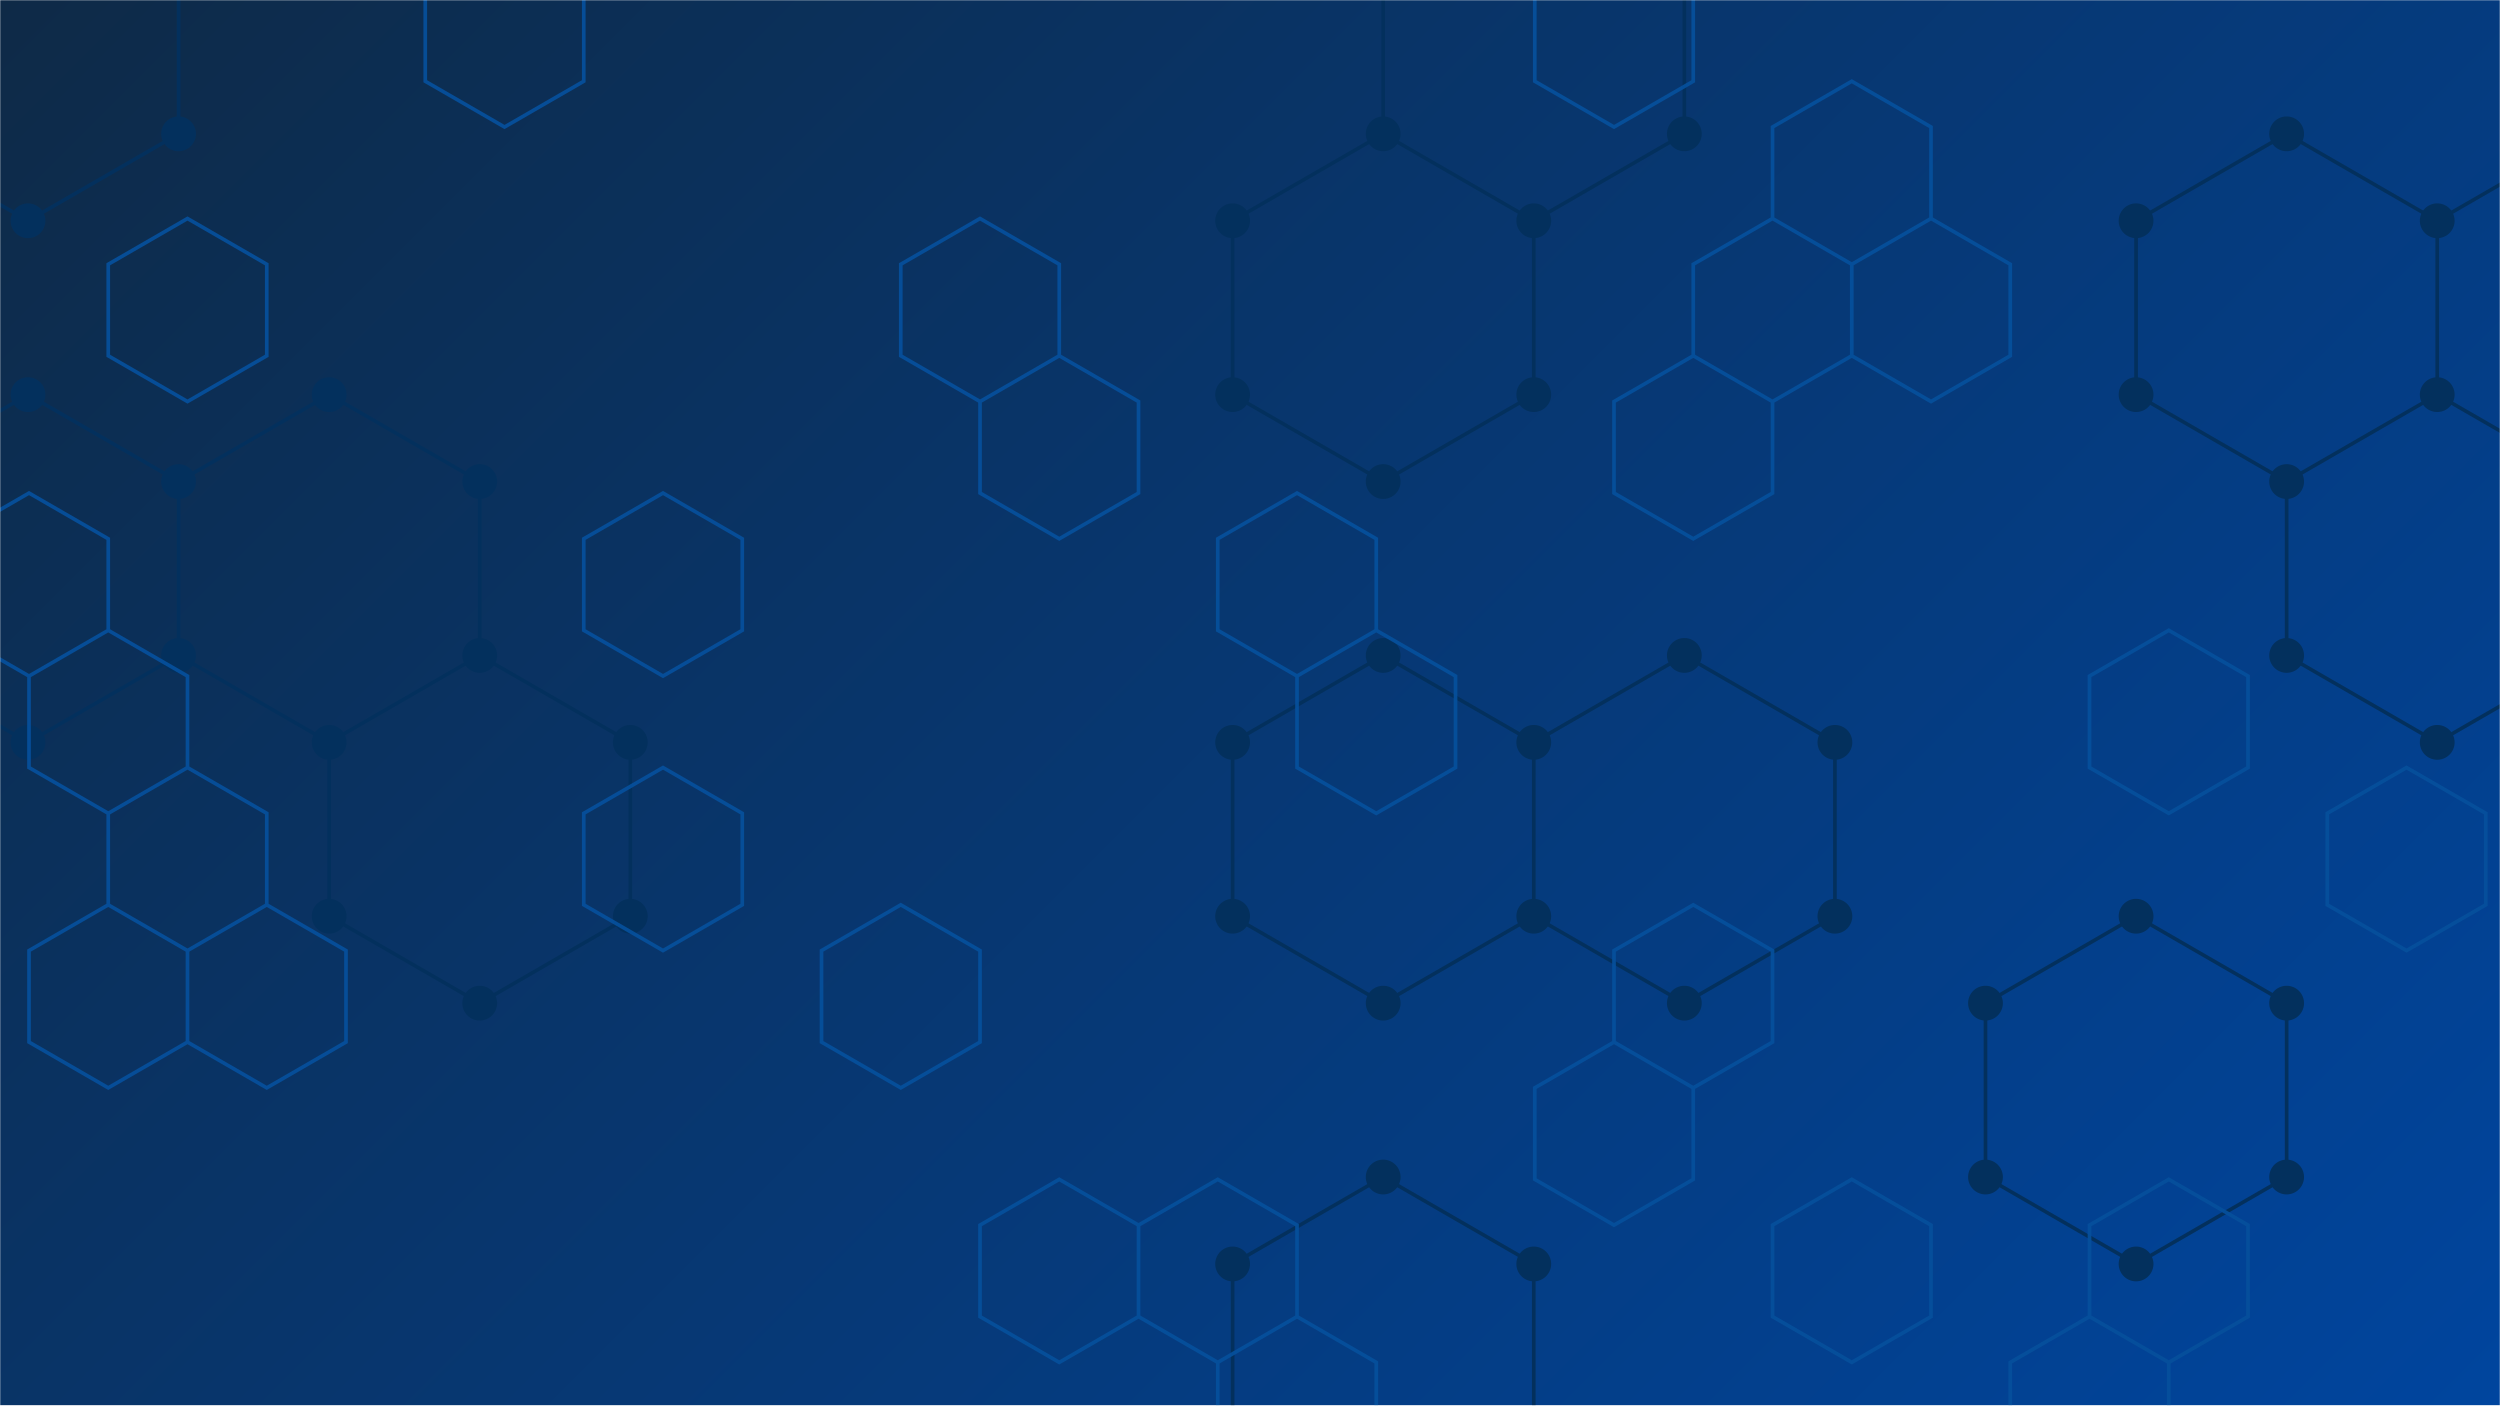 <svg xmlns="http://www.w3.org/2000/svg" version="1.1" xmlns:xlink="http://www.w3.org/1999/xlink" xmlns:svgjs="http://svgjs.dev/svgjs" width="1366" height="768" preserveAspectRatio="none" viewBox="0 0 1366 768"><g mask="url(&quot;#SvgjsMask1176&quot;)" fill="none"><rect width="1366" height="768" x="0" y="0" fill="url(&quot;#SvgjsLinearGradient1177&quot;)"></rect><path d="M15.3 -69.37L97.57 -21.87L97.57 73.13L15.3 120.63L-66.97 73.13L-66.97 -21.87zM15.3 215.63L97.57 263.13L97.57 358.13L15.3 405.63L-66.97 358.13L-66.97 263.13zM179.85 215.63L262.12 263.13L262.12 358.13L179.85 405.63L97.57 358.13L97.57 263.13zM262.12 358.13L344.4 405.63L344.4 500.63L262.12 548.13L179.85 500.63L179.85 405.63zM755.77 73.13L838.05 120.63L838.05 215.63L755.77 263.13L673.5 215.63L673.5 120.63zM755.77 358.13L838.05 405.63L838.05 500.63L755.77 548.13L673.5 500.63L673.5 405.63zM755.77 643.13L838.05 690.63L838.05 785.63L755.77 833.13L673.5 785.63L673.5 690.63zM838.05 -69.37L920.32 -21.87L920.32 73.13L838.05 120.63L755.77 73.13L755.77 -21.87zM920.32 358.13L1002.6 405.63L1002.6 500.63L920.32 548.13L838.05 500.63L838.05 405.63zM1249.42 73.13L1331.7 120.63L1331.7 215.63L1249.42 263.13L1167.15 215.63L1167.15 120.63zM1167.15 500.63L1249.42 548.13L1249.42 643.13L1167.15 690.63L1084.87 643.13L1084.87 548.13zM1413.97 73.13L1496.25 120.63L1496.25 215.63L1413.97 263.13L1331.7 215.63L1331.7 120.63zM1331.7 215.63L1413.97 263.13L1413.97 358.13L1331.7 405.63L1249.42 358.13L1249.42 263.13z" stroke="#03305d" stroke-width="2"></path><path d="M5.8 -69.37 a9.5 9.5 0 1 0 19 0 a9.5 9.5 0 1 0 -19 0zM88.07 -21.87 a9.5 9.5 0 1 0 19 0 a9.5 9.5 0 1 0 -19 0zM88.07 73.13 a9.5 9.5 0 1 0 19 0 a9.5 9.5 0 1 0 -19 0zM5.8 120.63 a9.5 9.5 0 1 0 19 0 a9.5 9.5 0 1 0 -19 0zM-76.47 73.13 a9.5 9.5 0 1 0 19 0 a9.5 9.5 0 1 0 -19 0zM-76.47 -21.87 a9.5 9.5 0 1 0 19 0 a9.5 9.5 0 1 0 -19 0zM5.8 215.63 a9.5 9.5 0 1 0 19 0 a9.5 9.5 0 1 0 -19 0zM88.07 263.13 a9.5 9.5 0 1 0 19 0 a9.5 9.5 0 1 0 -19 0zM88.07 358.13 a9.5 9.5 0 1 0 19 0 a9.5 9.5 0 1 0 -19 0zM5.8 405.63 a9.5 9.5 0 1 0 19 0 a9.5 9.5 0 1 0 -19 0zM-76.47 358.13 a9.5 9.5 0 1 0 19 0 a9.5 9.5 0 1 0 -19 0zM-76.47 263.13 a9.5 9.5 0 1 0 19 0 a9.5 9.5 0 1 0 -19 0zM170.35 215.63 a9.5 9.5 0 1 0 19 0 a9.5 9.5 0 1 0 -19 0zM252.62 263.13 a9.5 9.5 0 1 0 19 0 a9.5 9.5 0 1 0 -19 0zM252.62 358.13 a9.5 9.5 0 1 0 19 0 a9.5 9.5 0 1 0 -19 0zM170.35 405.63 a9.5 9.5 0 1 0 19 0 a9.5 9.5 0 1 0 -19 0zM334.9 405.63 a9.5 9.5 0 1 0 19 0 a9.5 9.5 0 1 0 -19 0zM334.9 500.63 a9.5 9.5 0 1 0 19 0 a9.5 9.5 0 1 0 -19 0zM252.62 548.13 a9.5 9.5 0 1 0 19 0 a9.5 9.5 0 1 0 -19 0zM170.35 500.63 a9.5 9.5 0 1 0 19 0 a9.5 9.5 0 1 0 -19 0zM746.27 73.13 a9.5 9.5 0 1 0 19 0 a9.5 9.5 0 1 0 -19 0zM828.55 120.63 a9.5 9.5 0 1 0 19 0 a9.5 9.5 0 1 0 -19 0zM828.55 215.63 a9.5 9.5 0 1 0 19 0 a9.5 9.5 0 1 0 -19 0zM746.27 263.13 a9.5 9.5 0 1 0 19 0 a9.5 9.5 0 1 0 -19 0zM664 215.63 a9.5 9.5 0 1 0 19 0 a9.5 9.5 0 1 0 -19 0zM664 120.63 a9.5 9.5 0 1 0 19 0 a9.5 9.5 0 1 0 -19 0zM746.27 358.13 a9.5 9.5 0 1 0 19 0 a9.5 9.5 0 1 0 -19 0zM828.55 405.63 a9.5 9.5 0 1 0 19 0 a9.5 9.5 0 1 0 -19 0zM828.55 500.63 a9.5 9.5 0 1 0 19 0 a9.5 9.5 0 1 0 -19 0zM746.27 548.13 a9.5 9.5 0 1 0 19 0 a9.5 9.5 0 1 0 -19 0zM664 500.63 a9.5 9.5 0 1 0 19 0 a9.5 9.5 0 1 0 -19 0zM664 405.63 a9.5 9.5 0 1 0 19 0 a9.5 9.5 0 1 0 -19 0zM746.27 643.13 a9.5 9.5 0 1 0 19 0 a9.5 9.5 0 1 0 -19 0zM828.55 690.63 a9.5 9.5 0 1 0 19 0 a9.5 9.5 0 1 0 -19 0zM828.55 785.63 a9.5 9.5 0 1 0 19 0 a9.5 9.5 0 1 0 -19 0zM746.27 833.13 a9.5 9.5 0 1 0 19 0 a9.5 9.5 0 1 0 -19 0zM664 785.63 a9.5 9.5 0 1 0 19 0 a9.5 9.5 0 1 0 -19 0zM664 690.63 a9.5 9.5 0 1 0 19 0 a9.5 9.5 0 1 0 -19 0zM828.55 -69.37 a9.5 9.5 0 1 0 19 0 a9.5 9.5 0 1 0 -19 0zM910.82 -21.87 a9.5 9.5 0 1 0 19 0 a9.5 9.5 0 1 0 -19 0zM910.82 73.13 a9.5 9.5 0 1 0 19 0 a9.5 9.5 0 1 0 -19 0zM746.27 -21.87 a9.5 9.5 0 1 0 19 0 a9.5 9.5 0 1 0 -19 0zM910.82 358.13 a9.5 9.5 0 1 0 19 0 a9.5 9.5 0 1 0 -19 0zM993.1 405.63 a9.5 9.5 0 1 0 19 0 a9.5 9.5 0 1 0 -19 0zM993.1 500.63 a9.5 9.5 0 1 0 19 0 a9.5 9.5 0 1 0 -19 0zM910.82 548.13 a9.5 9.5 0 1 0 19 0 a9.5 9.5 0 1 0 -19 0zM1239.92 73.13 a9.5 9.5 0 1 0 19 0 a9.5 9.5 0 1 0 -19 0zM1322.2 120.63 a9.5 9.5 0 1 0 19 0 a9.5 9.5 0 1 0 -19 0zM1322.2 215.63 a9.5 9.5 0 1 0 19 0 a9.5 9.5 0 1 0 -19 0zM1239.92 263.13 a9.5 9.5 0 1 0 19 0 a9.5 9.5 0 1 0 -19 0zM1157.65 215.63 a9.5 9.5 0 1 0 19 0 a9.5 9.5 0 1 0 -19 0zM1157.65 120.63 a9.5 9.5 0 1 0 19 0 a9.5 9.5 0 1 0 -19 0zM1157.65 500.63 a9.5 9.5 0 1 0 19 0 a9.5 9.5 0 1 0 -19 0zM1239.92 548.13 a9.5 9.5 0 1 0 19 0 a9.5 9.5 0 1 0 -19 0zM1239.92 643.13 a9.5 9.5 0 1 0 19 0 a9.5 9.5 0 1 0 -19 0zM1157.65 690.63 a9.5 9.5 0 1 0 19 0 a9.5 9.5 0 1 0 -19 0zM1075.37 643.13 a9.5 9.5 0 1 0 19 0 a9.5 9.5 0 1 0 -19 0zM1075.37 548.13 a9.5 9.5 0 1 0 19 0 a9.5 9.5 0 1 0 -19 0zM1404.47 73.13 a9.5 9.5 0 1 0 19 0 a9.5 9.5 0 1 0 -19 0zM1486.75 120.63 a9.5 9.5 0 1 0 19 0 a9.5 9.5 0 1 0 -19 0zM1486.75 215.63 a9.5 9.5 0 1 0 19 0 a9.5 9.5 0 1 0 -19 0zM1404.47 263.13 a9.5 9.5 0 1 0 19 0 a9.5 9.5 0 1 0 -19 0zM1404.47 358.13 a9.5 9.5 0 1 0 19 0 a9.5 9.5 0 1 0 -19 0zM1322.2 405.63 a9.5 9.5 0 1 0 19 0 a9.5 9.5 0 1 0 -19 0zM1239.92 358.13 a9.5 9.5 0 1 0 19 0 a9.5 9.5 0 1 0 -19 0z" fill="#03305d"></path><path d="M15.85 269.4L59.15 294.4L59.15 344.4L15.85 369.4L-27.45 344.4L-27.45 294.4zM59.15 344.4L102.45 369.4L102.45 419.4L59.15 444.4L15.85 419.4L15.85 369.4zM59.15 494.4L102.45 519.4L102.45 569.4L59.15 594.4L15.85 569.4L15.85 519.4zM102.45 119.4L145.76 144.4L145.76 194.4L102.45 219.4L59.15 194.4L59.15 144.4zM102.45 419.4L145.76 444.4L145.76 494.4L102.45 519.4L59.15 494.4L59.15 444.4zM145.76 494.4L189.06 519.4L189.06 569.4L145.76 594.4L102.45 569.4L102.45 519.4zM275.67 -30.6L318.97 -5.6L318.97 44.4L275.67 69.4L232.36 44.4L232.36 -5.6zM362.27 269.4L405.57 294.4L405.57 344.4L362.27 369.4L318.97 344.4L318.97 294.4zM362.27 419.4L405.57 444.4L405.57 494.4L362.27 519.4L318.97 494.4L318.97 444.4zM492.18 494.4L535.48 519.4L535.48 569.4L492.18 594.4L448.88 569.4L448.88 519.4zM535.48 119.4L578.78 144.4L578.78 194.4L535.48 219.4L492.18 194.4L492.18 144.4zM578.78 194.4L622.09 219.4L622.09 269.4L578.78 294.4L535.48 269.4L535.48 219.4zM578.78 644.4L622.09 669.4L622.09 719.4L578.78 744.4L535.48 719.4L535.48 669.4zM665.39 644.4L708.69 669.4L708.69 719.4L665.39 744.4L622.09 719.4L622.09 669.4zM708.69 269.4L751.99 294.4L751.99 344.4L708.69 369.4L665.39 344.4L665.39 294.4zM751.99 344.4L795.3 369.4L795.3 419.4L751.99 444.4L708.69 419.4L708.69 369.4zM708.69 719.4L751.99 744.4L751.99 794.4L708.69 819.4L665.39 794.4L665.39 744.4zM881.9 -30.6L925.2 -5.6L925.2 44.4L881.9 69.4L838.6 44.4L838.6 -5.6zM925.2 194.4L968.51 219.4L968.51 269.4L925.2 294.4L881.9 269.4L881.9 219.4zM925.2 494.4L968.51 519.4L968.51 569.4L925.2 594.4L881.9 569.4L881.9 519.4zM881.9 569.4L925.2 594.4L925.2 644.4L881.9 669.4L838.6 644.4L838.6 594.4zM1011.81 44.4L1055.11 69.4L1055.11 119.4L1011.81 144.4L968.51 119.4L968.51 69.4zM968.51 119.4L1011.81 144.4L1011.81 194.4L968.51 219.4L925.2 194.4L925.2 144.4zM1011.81 644.4L1055.11 669.4L1055.11 719.4L1011.81 744.4L968.51 719.4L968.51 669.4zM1055.11 119.4L1098.41 144.4L1098.41 194.4L1055.11 219.4L1011.81 194.4L1011.81 144.4zM1185.02 344.4L1228.32 369.4L1228.32 419.4L1185.02 444.4L1141.71 419.4L1141.71 369.4zM1185.02 644.4L1228.32 669.4L1228.32 719.4L1185.02 744.4L1141.71 719.4L1141.71 669.4zM1141.71 719.4L1185.02 744.4L1185.02 794.4L1141.71 819.4L1098.41 794.4L1098.41 744.4zM1314.92 419.4L1358.23 444.4L1358.23 494.4L1314.92 519.4L1271.62 494.4L1271.62 444.4z" stroke="rgba(6, 80, 156, 0.93)" stroke-width="2"></path></g><defs><mask id="SvgjsMask1176"><rect width="1366" height="768" fill="#ffffff"></rect></mask><linearGradient x1="10.94%" y1="-19.47%" x2="89.06%" y2="119.47%" gradientUnits="userSpaceOnUse" id="SvgjsLinearGradient1177"><stop stop-color="#0e2a47" offset="0"></stop><stop stop-color="#00459e" offset="1"></stop></linearGradient></defs></svg>